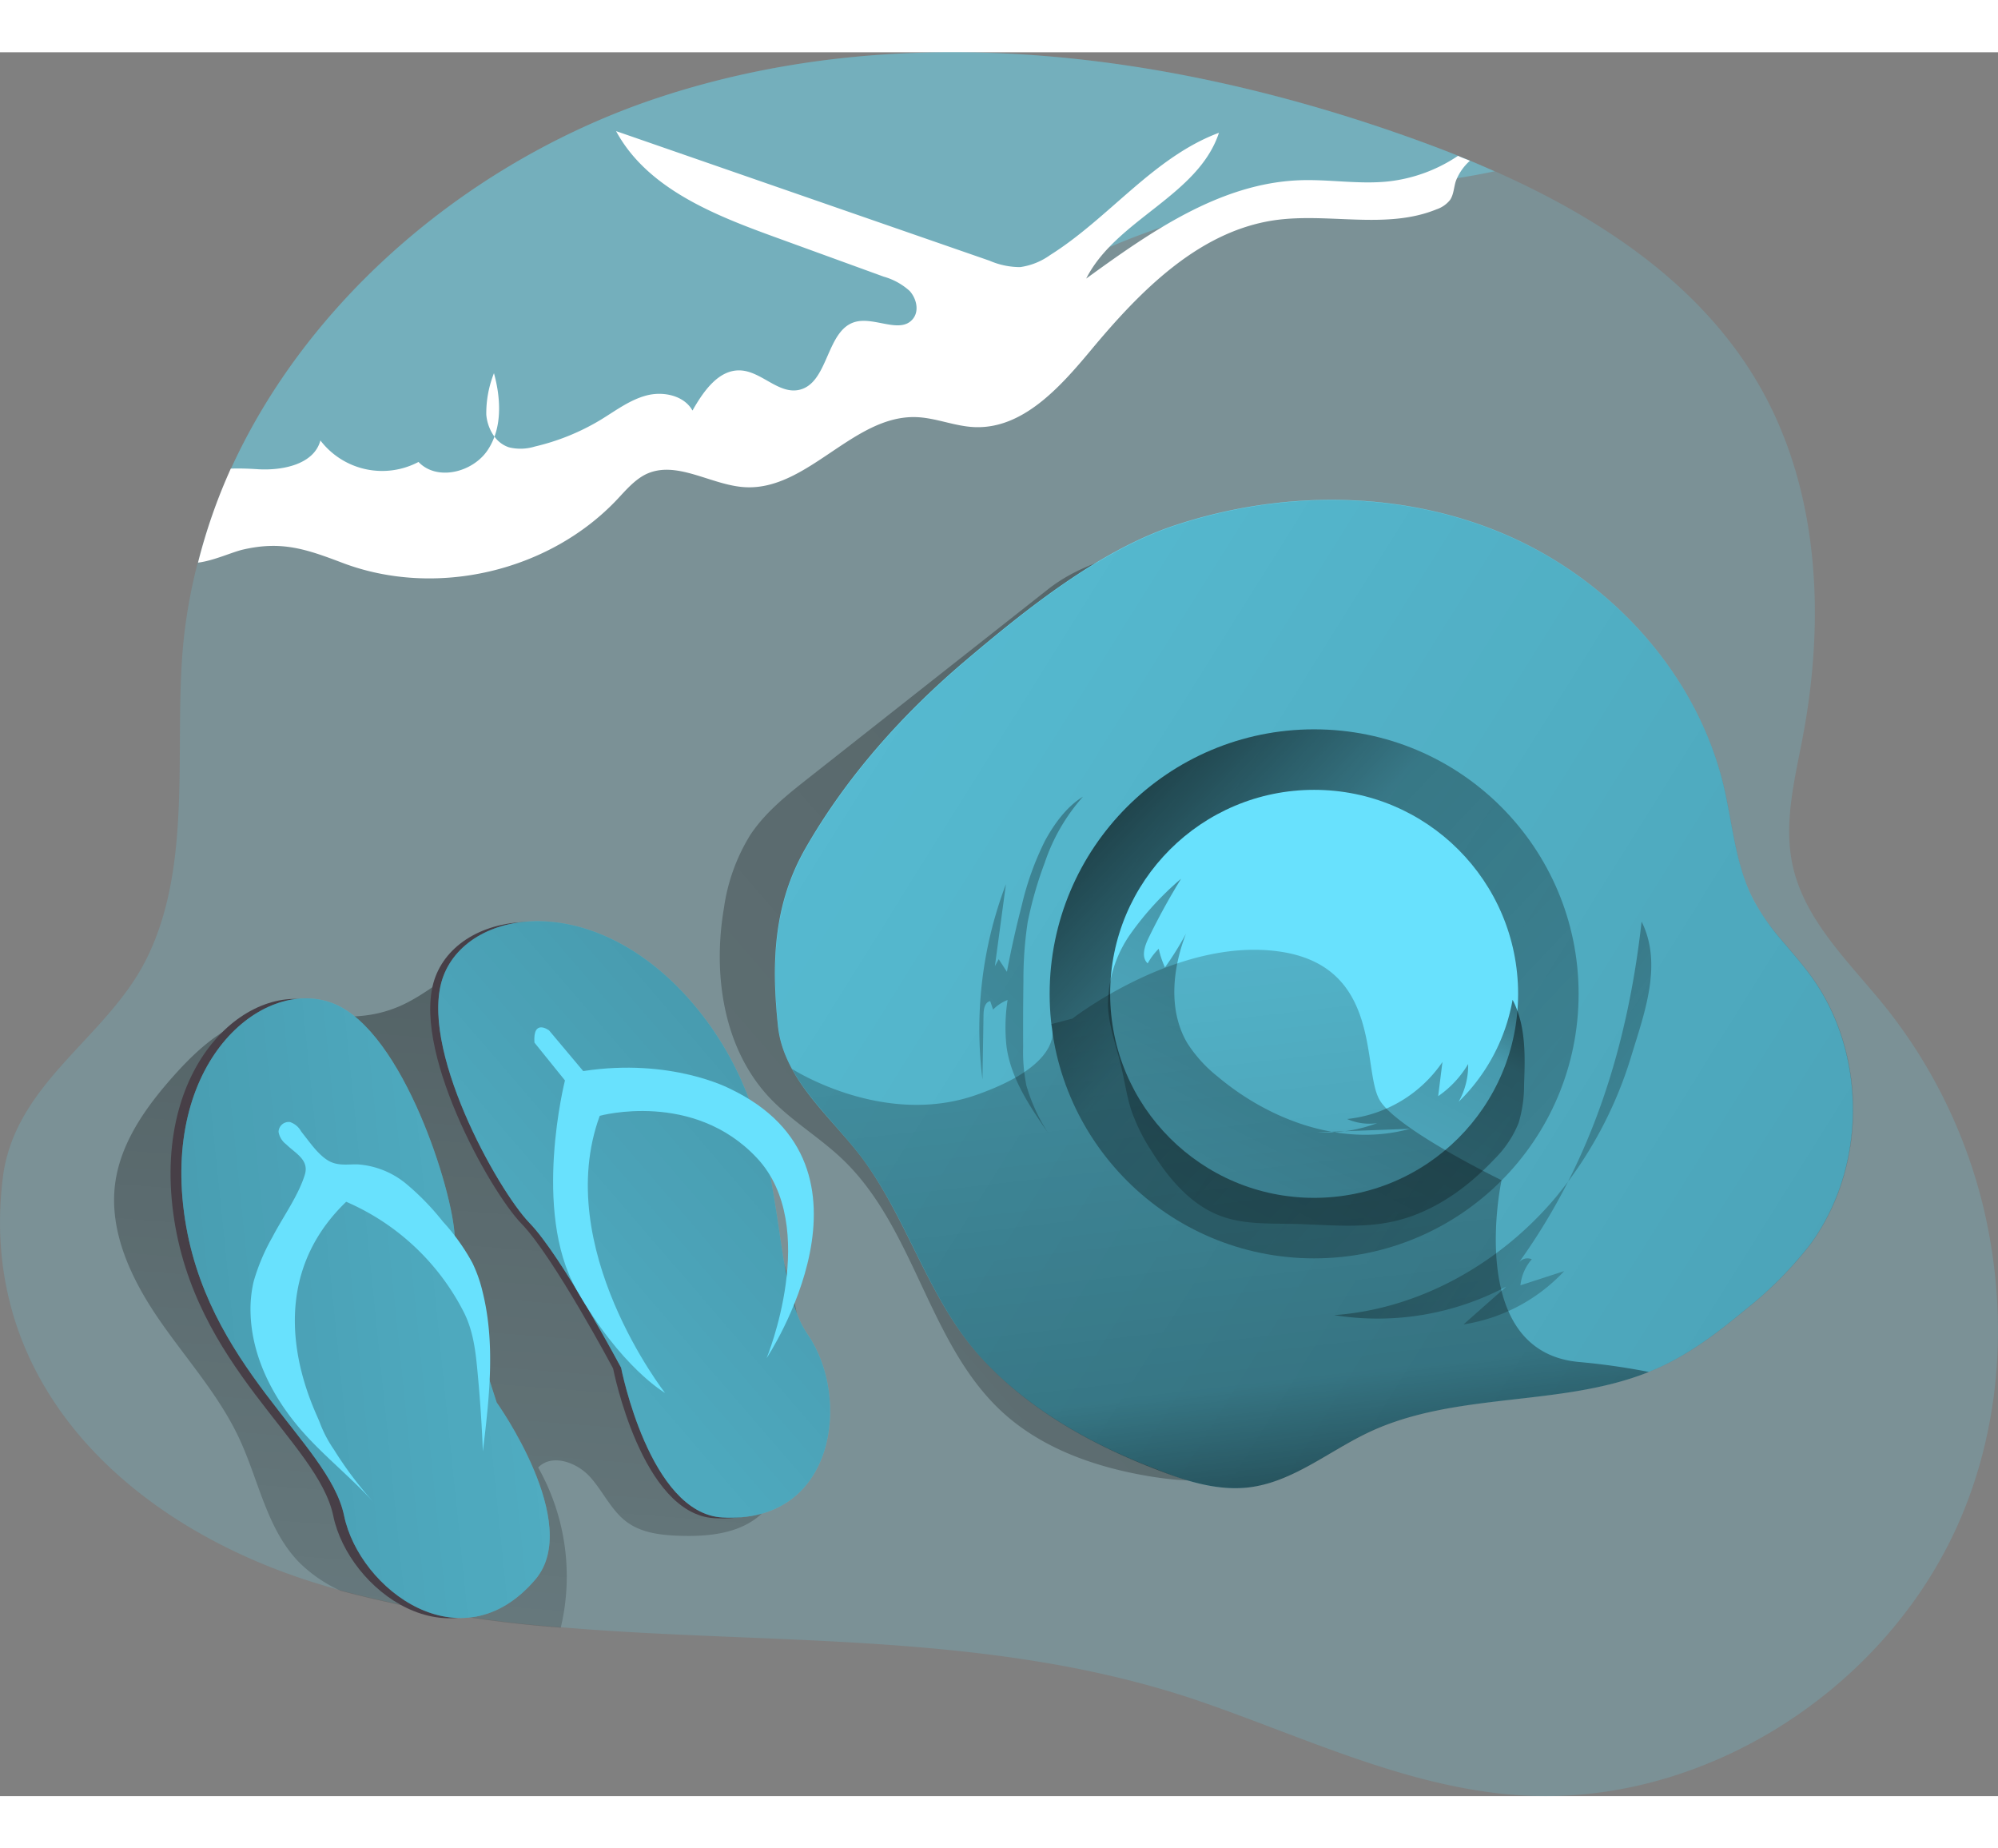 <svg id="Layer_1" data-name="Layer 1" xmlns="http://www.w3.org/2000/svg" xmlns:xlink="http://www.w3.org/1999/xlink" viewBox="0 0 361.93 315.85" class="styles_logo__3Jd-a" width="200" height="185"><rect x="0" y="0" width="361.93" height="315.85" fill="#808080" stroke="none"/><defs><linearGradient id="linear-gradient__jMZYuzUI" x1="122.1" y1="100" x2="95.96" y2="434" gradientUnits="userSpaceOnUse"><stop offset="0.01"/><stop offset="0.13" stop-opacity="0.69"/><stop offset="0.25" stop-opacity="0.32"/><stop offset="1" stop-opacity="0"/></linearGradient><linearGradient id="linear-gradient-2__jMZYuzUI" x1="252.32" y1="133.74" x2="-50.53" y2="394.82" xmlns:xlink="http://www.w3.org/1999/xlink" xlink:href="#linear-gradient__jMZYuzUI"/><linearGradient id="linear-gradient-3__jMZYuzUI" x1="493.5" y1="-28.84" x2="-225.04" y2="590.6" xmlns:xlink="http://www.w3.org/1999/xlink" xlink:href="#linear-gradient__jMZYuzUI"/><linearGradient id="linear-gradient-4__jMZYuzUI" x1="630.89" y1="415.6" x2="-125.95" y2="-57.43" xmlns:xlink="http://www.w3.org/1999/xlink" xlink:href="#linear-gradient__jMZYuzUI"/><linearGradient id="linear-gradient-5__jMZYuzUI" x1="165.92" y1="102.06" x2="410.31" y2="334.07" xmlns:xlink="http://www.w3.org/1999/xlink" xlink:href="#linear-gradient__jMZYuzUI"/><linearGradient id="linear-gradient-6__jMZYuzUI" x1="261.27" y1="332.9" x2="227.08" y2="35.58" xmlns:xlink="http://www.w3.org/1999/xlink" xlink:href="#linear-gradient__jMZYuzUI"/><linearGradient id="linear-gradient-7__jMZYuzUI" x1="291.85" y1="146.22" x2="212.63" y2="304.27" xmlns:xlink="http://www.w3.org/1999/xlink" xlink:href="#linear-gradient__jMZYuzUI"/><linearGradient id="linear-gradient-8__jMZYuzUI" x1="314.13" y1="93.26" x2="71.99" y2="324.7" xmlns:xlink="http://www.w3.org/1999/xlink" xlink:href="#linear-gradient__jMZYuzUI"/><linearGradient id="linear-gradient-9__jMZYuzUI" x1="260.61" y1="181.55" x2="371.54" y2="266.58" xmlns:xlink="http://www.w3.org/1999/xlink" xlink:href="#linear-gradient__jMZYuzUI"/><linearGradient id="linear-gradient-10__jMZYuzUI" x1="2335.62" y1="-765.46" x2="2032.76" y2="-504.38" gradientTransform="matrix(-0.69, 0.73, 0.73, 0.69, 2115.53, -909.67)" xmlns:xlink="http://www.w3.org/1999/xlink" xlink:href="#linear-gradient__jMZYuzUI"/></defs><title>9</title><path d="M382.88,283.52c-13.53,30.39-46.65,51.42-79.83,49.05-20-1.43-38.53-10.46-57.5-17-37.61-12.87-77.42-10.13-115.78-13.41a218.35,218.35,0,0,1-39.9-6.68q-2.5-.7-5-1.48c-33.08-10.41-60.71-35.75-56.19-73.12,2.09-17.32,18.8-25.3,26-39.69,8.65-17.27,4.87-39.12,6.76-57.7A95.61,95.61,0,0,1,64,109.37,101,101,0,0,1,69.73,93c.1-.24.2-.47.31-.7,14.38-31.48,44.21-56.25,77.61-67.25,43.82-14.44,92.23-8.27,135.69,7.21q4.49,1.59,9,3.39c.73.29,1.45.58,2.17.89q2.25.93,4.47,1.91c19.57,8.69,37.71,20.83,48.12,39.19,10.68,18.84,11.69,41.88,7.68,63.16-1.46,7.74-3.54,15.67-1.86,23.36,2.18,10,10.19,17.48,16.63,25.44a93.18,93.18,0,0,1,18,36.81C392,245.39,390.81,265.7,382.88,283.52Z" transform="translate(-28.19 -16.9)" fill="#68e1fd" opacity="0.18" style="isolation: isolate;"/><path d="M298.93,38.46c-15.87,3.38-32.65,3.32-48.61,6.85-18.67,4.14-36,13.17-51.54,24.3a57.74,57.74,0,0,1-8.61,5.52c-5,2.37-10.54,3.06-16,3.93A222.48,222.48,0,0,0,135.09,89c-10.2,3.61-20.49,8-31.31,7.78-6.66-.15-13.14-2-19.8-2.11C79.26,94.61,73.9,96,69.73,93c.1-.24.2-.47.31-.7,14.38-31.48,44.21-56.25,77.61-67.25,43.82-14.44,92.23-8.27,135.69,7.21q4.49,1.59,9,3.39c.73.29,1.45.58,2.17.89Q296.71,37.48,298.93,38.46Z" transform="translate(-28.19 -16.9)" fill="#68e1fd" opacity="0.37"/><path d="M172.12,267.56c-.89,5.36-2.32,11.11-6.54,14.55-3.86,3.15-9.22,3.64-14.2,3.49-3.35-.1-6.86-.49-9.57-2.45-2.89-2.09-4.36-5.6-6.76-8.24s-6.89-4.24-9.37-1.68a40.14,40.14,0,0,1,4.09,29,218.35,218.35,0,0,1-39.9-6.68,25.93,25.93,0,0,1-7.42-5.07c-5.87-5.94-7.35-14.8-10.86-22.37-3.7-8-9.73-14.59-14.7-21.85s-9-15.84-7.83-24.55c1-7.3,5.47-13.63,10.35-19.15S70,191.94,77.16,191.28c8.53-.78,15.17,2,23.53-1.65,4.74-2.09,8.52-5.75,13.16-7.91,11.38-5.3,26.23,3.29,34.3,11.27,7.94,7.83,12.36,18.45,16.58,28.77,4,9.76,8.05,19.75,8.58,30.29A71.51,71.51,0,0,1,172.12,267.56Z" transform="translate(-28.19 -16.9)" fill="url(#linear-gradient__jMZYuzUI)"/><path d="M139.25,255.29s-10.78-20.23-16.58-26.2-20.4-32.17-15.59-44.78,28.36-15.75,46.1,6.14,12.11,47.59,19.9,58.87,5.16,34.23-15.48,33.09C144.39,281.68,139.25,255.29,139.25,255.29Z" transform="translate(-28.19 -16.9)" fill="#473f47"/><path d="M140.7,255.15s-10.78-20.23-16.58-26.2-20.4-32.17-15.59-44.78,28.35-15.75,46.1,6.14,12.1,47.59,19.9,58.87,5.16,34.24-15.48,33.1C145.83,281.54,140.7,255.15,140.7,255.15Z" transform="translate(-28.19 -16.9)" fill="#68e1fd"/><path d="M140.7,255.15s-10.78-20.23-16.58-26.2-20.4-32.17-15.59-44.78,28.35-15.75,46.1,6.14,12.1,47.59,19.9,58.87,5.16,34.24-15.48,33.1C145.83,281.54,140.7,255.15,140.7,255.15Z" transform="translate(-28.19 -16.9)" fill="url(#linear-gradient-2__jMZYuzUI)"/><path d="M218,114.19l-43.26,34.09c-3.91,3.08-7.89,6.23-10.64,10.38a34.11,34.11,0,0,0-4.77,13.24c-2.05,12-.12,25.32,8.15,34.23,4,4.28,9.17,7.28,13.39,11.33,13.06,12.5,15.49,33.28,28.73,45.58,7.39,6.87,17.4,10.28,27.36,11.87,6.42,1,13.34,1.28,19.09-1.75,5.14-2.72,8.68-7.73,11.28-12.93,3.78-7.58,6-15.87,7.58-24.18,2.16-11.12,3.37-22.39,4.59-33.64l4.5-41.75c.59-5.47,1.18-11,.71-16.46a42.84,42.84,0,0,0-3.35-13.26,40.88,40.88,0,0,0-18.52-20C250,104.26,229.39,105.21,218,114.19Z" transform="translate(-28.19 -16.9)" fill="url(#linear-gradient-3__jMZYuzUI)"/><path d="M351,177.81c1.78,2.12,3.63,4.2,5.26,6.44,10.18,14,10.09,34.69-.21,48.64a69.68,69.68,0,0,1-11.85,11.87c-4.7,3.9-9.61,7.64-15.15,10.21-16.48,7.64-36.5,4.11-52.94,11.86-7.28,3.44-13.82,9.06-21.82,10-5.4.61-10.78-1-15.87-3-11.88-4.47-23.53-10.82-32.24-20.22-9.49-10.23-13.13-24.23-21.16-35.52-5.7-8-14.85-14.71-15.91-24.89-1.19-11.34-.82-22,5-32.14,7.45-13,17.6-24.34,29-34,10.82-9.17,24.18-19.92,37.79-24.44,19.59-6.52,41.63-6.45,60.53,1.87s34.21,25.22,39,45.31c1.66,7,2.12,14.5,5.53,20.88A41.4,41.4,0,0,0,351,177.81Z" transform="translate(-28.19 -16.9)" fill="#68e1fd"/><path d="M356.09,232.89a69.68,69.68,0,0,1-11.85,11.87c-4.7,3.9-9.61,7.64-15.15,10.21-.73.34-1.47.66-2.22.95-16,6.41-35,3.51-50.72,10.92-7.28,3.43-13.82,9.06-21.83,10-5.39.61-10.78-1-15.86-2.95-11.88-4.48-23.53-10.82-32.24-20.22-9.49-10.23-13.13-24.24-21.16-35.53-4.12-5.8-10-10.9-13.41-17.12a20.53,20.53,0,0,1-2.51-7.77c-1.18-11.33-.82-22,5-32.14,7.45-13,17.59-24.34,29-34,10.82-9.17,24.18-19.92,37.79-24.45,19.59-6.52,41.63-6.45,60.53,1.87s34.21,25.22,39,45.32c1.66,7,2.12,14.5,5.52,20.87a42,42,0,0,0,5.1,7.14c1.78,2.12,3.63,4.2,5.26,6.44C366.48,198.29,366.39,218.94,356.09,232.89Z" transform="translate(-28.19 -16.9)" fill="url(#linear-gradient-4__jMZYuzUI)"/><circle cx="238.05" cy="170.54" r="47.91" fill="url(#linear-gradient-5__jMZYuzUI)"/><circle cx="238.05" cy="170.54" r="36.95" fill="#68e1fd"/><path d="M326.87,255.92c-16,6.41-35,3.51-50.72,10.92-7.28,3.43-13.82,9.06-21.83,10-5.39.61-10.78-1-15.86-2.95-11.88-4.48-23.53-10.82-32.24-20.22-9.49-10.23-13.13-24.24-21.16-35.53-4.12-5.8-10-10.9-13.41-17.12,0,0,16.46,10.65,33.35,4.74s13.63-12.84,13.63-12.84l3.83-1S241.6,177,260.19,179.81s14.64,21.68,18,27,22,14.39,22,14.39-6.71,30.94,13.94,32.91A122.38,122.38,0,0,1,326.87,255.92Z" transform="translate(-28.19 -16.9)" fill="url(#linear-gradient-6__jMZYuzUI)"/><path d="M283.61,211.88c-12.09,3.35-25.32-1.41-34.91-9.51a24.73,24.73,0,0,1-5.43-6c-3.48-5.88-2.71-13.43-.25-19.81a57.93,57.93,0,0,1-3.8,6.09,16.38,16.38,0,0,1-1.13-3.38,11.8,11.8,0,0,0-2,2.65c-1.19-1.08-.6-3,.1-4.48q2.7-5.57,5.94-10.84a54.16,54.16,0,0,0-9.23,10.09,22.28,22.28,0,0,0-4,12.88c.14,3.77,1.52,7.37,2.38,11,.62,2.62,1,5.31,1.81,7.87a33.8,33.8,0,0,0,3.65,7.41c3.12,5,7.13,9.84,12.67,11.86,4.12,1.51,8.63,1.3,13,1.4,6,.12,12.13.86,18-.41,7.17-1.53,13.46-6,18.47-11.31a19.42,19.42,0,0,0,4.39-6.54,23.68,23.68,0,0,0,1-7c.2-5.21.34-10.7-2.08-15.33A34.11,34.11,0,0,1,292.41,207a13.38,13.38,0,0,0,1.73-6.85,18.42,18.42,0,0,1-5.43,5.82l.77-6.18a23.93,23.93,0,0,1-17.26,10.32,10,10,0,0,0,5.43.75,26.5,26.5,0,0,1-10.8,1.65" transform="translate(-28.19 -16.9)" fill="url(#linear-gradient-7__jMZYuzUI)"/><path d="M217.44,163.69a69.55,69.55,0,0,0-3.09,10.76,69.62,69.62,0,0,0-.77,10.8c-.06,3.92-.07,7.83-.05,11.75a30.82,30.82,0,0,0,.59,7.05,31.86,31.86,0,0,0,4,8.68c-3.35-4.83-6.79-9.9-7.6-15.72a32.41,32.41,0,0,1,.19-8.46,7.33,7.33,0,0,0-2.62,1.74l-.53-1.54c-1,.22-1.2,1.49-1.21,2.5l-.19,11.7a73.76,73.76,0,0,1,4.25-35.37l-2,14.85.69-1.27,1.49,2.29q1.14-6.07,2.7-12.07a52.6,52.6,0,0,1,4.19-11.65c1.63-3,3.92-6.21,6.89-8A34.39,34.39,0,0,0,217.44,163.69Z" transform="translate(-28.19 -16.9)" fill="url(#linear-gradient-8__jMZYuzUI)"/><path d="M310.05,224.24c-10,11.94-24.63,20.28-40.17,21.39a49.71,49.71,0,0,0,31.17-5.17l-7.74,6.85a31.56,31.56,0,0,0,18.23-9.65l-7.93,2.57a8.53,8.53,0,0,1,2.06-4.72,2,2,0,0,0-2.33.58c13.27-18.47,19.71-39.35,22.22-61.73,3.81,7.64.57,16.39-1.79,24.09A73.81,73.81,0,0,1,310.05,224.24Z" transform="translate(-28.19 -16.9)" fill="url(#linear-gradient-9__jMZYuzUI)"/><path d="M125,196.27l5.53,6.85s-6,23.67,2.06,37.85,16.07,18.75,16.07,18.75-20.56-26.31-11.83-50.19c0,0,17-4.69,28.52,7.69s1.71,36.2,1.71,36.2,23.12-34.68-6.68-48.81c0,0-10.62-5.63-26.54-3.18l-6.19-7.37S124.7,191.85,125,196.27Z" transform="translate(-28.19 -16.9)" fill="#68e1fd"/><path d="M116.21,261.54s-7.27-21.74-7.61-30.06-9.32-36.93-21.78-42.11-30.94,9.74-27.26,37.68,26.22,41.53,29,54.94,21.3,27.3,34.67,11.53C131.83,283.43,116.21,261.54,116.21,261.54Z" transform="translate(-28.19 -16.9)" fill="#473f47"/><path d="M118.16,261.45s-7.26-21.74-7.6-30.06-9.32-36.94-21.78-42.12S57.84,199,61.52,227s26.22,41.53,29,54.94,21.3,27.3,34.67,11.54C133.79,283.33,118.16,261.45,118.16,261.45Z" transform="translate(-28.19 -16.9)" fill="#68e1fd"/><path d="M118.16,261.45s-7.26-21.74-7.6-30.06-9.32-36.94-21.78-42.12S57.84,199,61.52,227s26.22,41.53,29,54.94,21.3,27.3,34.67,11.54C133.79,283.33,118.16,261.45,118.16,261.45Z" transform="translate(-28.19 -16.9)" fill="url(#linear-gradient-10__jMZYuzUI)"/><path d="M83.36,213.15c1.19,1.53,2.66,3.57,4.37,4.54s3.52.59,5.29.64a15.46,15.46,0,0,1,8.73,3.5,46.27,46.27,0,0,1,6.65,6.84,37.8,37.8,0,0,1,5.36,7.49,25.21,25.21,0,0,1,1.84,5.21c2.36,9.42,1.22,19.31.06,28.95-.19-4.92-.53-9.84-1-14.74-.34-3.63-.79-7.2-2.45-10.48a43.08,43.08,0,0,0-21.31-20c-17.15,16.51-5.45,38-4.78,40A22.51,22.51,0,0,0,88.69,270a67.47,67.47,0,0,0,7.23,9.59c-4-4.42-8.67-8.13-12.65-12.55-5.46-6.08-9.54-13.78-9.7-22a22,22,0,0,1,.58-5.55,36.69,36.69,0,0,1,3.39-8c1.85-3.57,4.7-7.48,5.87-11.3.82-2.7-1.7-3.84-3.41-5.52a3.55,3.55,0,0,1-1.35-2.23,1.84,1.84,0,0,1,2.07-1.78,3.6,3.6,0,0,1,2,1.66C82.94,212.62,83.15,212.89,83.36,213.15Z" transform="translate(-28.19 -16.9)" fill="#68e1fd"/><path d="M117.76,86.53a7.9,7.9,0,0,1-1.48-4,19.64,19.64,0,0,1,1.39-7.5C118.7,78.76,119.06,83,117.76,86.53Z" transform="translate(-28.19 -16.9)" fill="#fff"/><path d="M294.46,36.55a9.49,9.49,0,0,0-2.54,3.65c-.38,1.15-.38,2.45-1.06,3.45a5.24,5.24,0,0,1-2.43,1.69c-9.18,3.76-19.69.55-29.5,2-13.7,2.07-24.26,12.86-33.12,23.51-5.61,6.73-12.37,14.32-21.12,13.94-3.59-.15-7-1.7-10.59-1.81-11.38-.34-19.67,13.37-31,12.69-6.14-.36-12.37-5-17.93-2.33-2,1-3.54,2.79-5.09,4.45-12.38,13.21-33,18-49.9,11.57-6.59-2.5-11-4-18-2.38-2,.47-5.25,2-8.12,2.36A101.43,101.43,0,0,1,70,92.31c1.61-.06,3.31,0,5.08.12,4.44.23,10-.93,11.15-5.22A14.09,14.09,0,0,0,104,91.1C107.35,94.62,113.8,93,116.5,89a11.43,11.43,0,0,0,1.26-2.49,5.28,5.28,0,0,0,2.62,1.94,8.81,8.81,0,0,0,4.69-.14A41.21,41.21,0,0,0,137,83.47c2.69-1.64,5.26-3.61,8.3-4.41s6.81,0,8.33,2.73c2-3.51,4.78-7.52,8.79-7.26,3.74.24,6.79,4.28,10.46,3.53,5.47-1.13,4.89-10.92,10.29-12.34,3.53-.93,8.2,2.29,10.43-.58,1.12-1.43.61-3.63-.62-5a11.71,11.71,0,0,0-4.71-2.6l-19.9-7.24c-11-4-23-8.8-28.58-19.12l67.65,23.47A13.9,13.9,0,0,0,213,55.81a12.22,12.22,0,0,0,5.4-2.17C229.13,46.9,237.15,35.9,249,31.48c-3.78,11.45-18.59,15.66-24.05,26.41,11.66-8.47,24.26-17.27,38.66-17.81,5.36-.2,10.75.78,16.08.21a28.12,28.12,0,0,0,12.61-4.63C293,36,293.74,36.24,294.46,36.55Z" transform="translate(-28.19 -16.9)" fill="#fff"/></svg>
